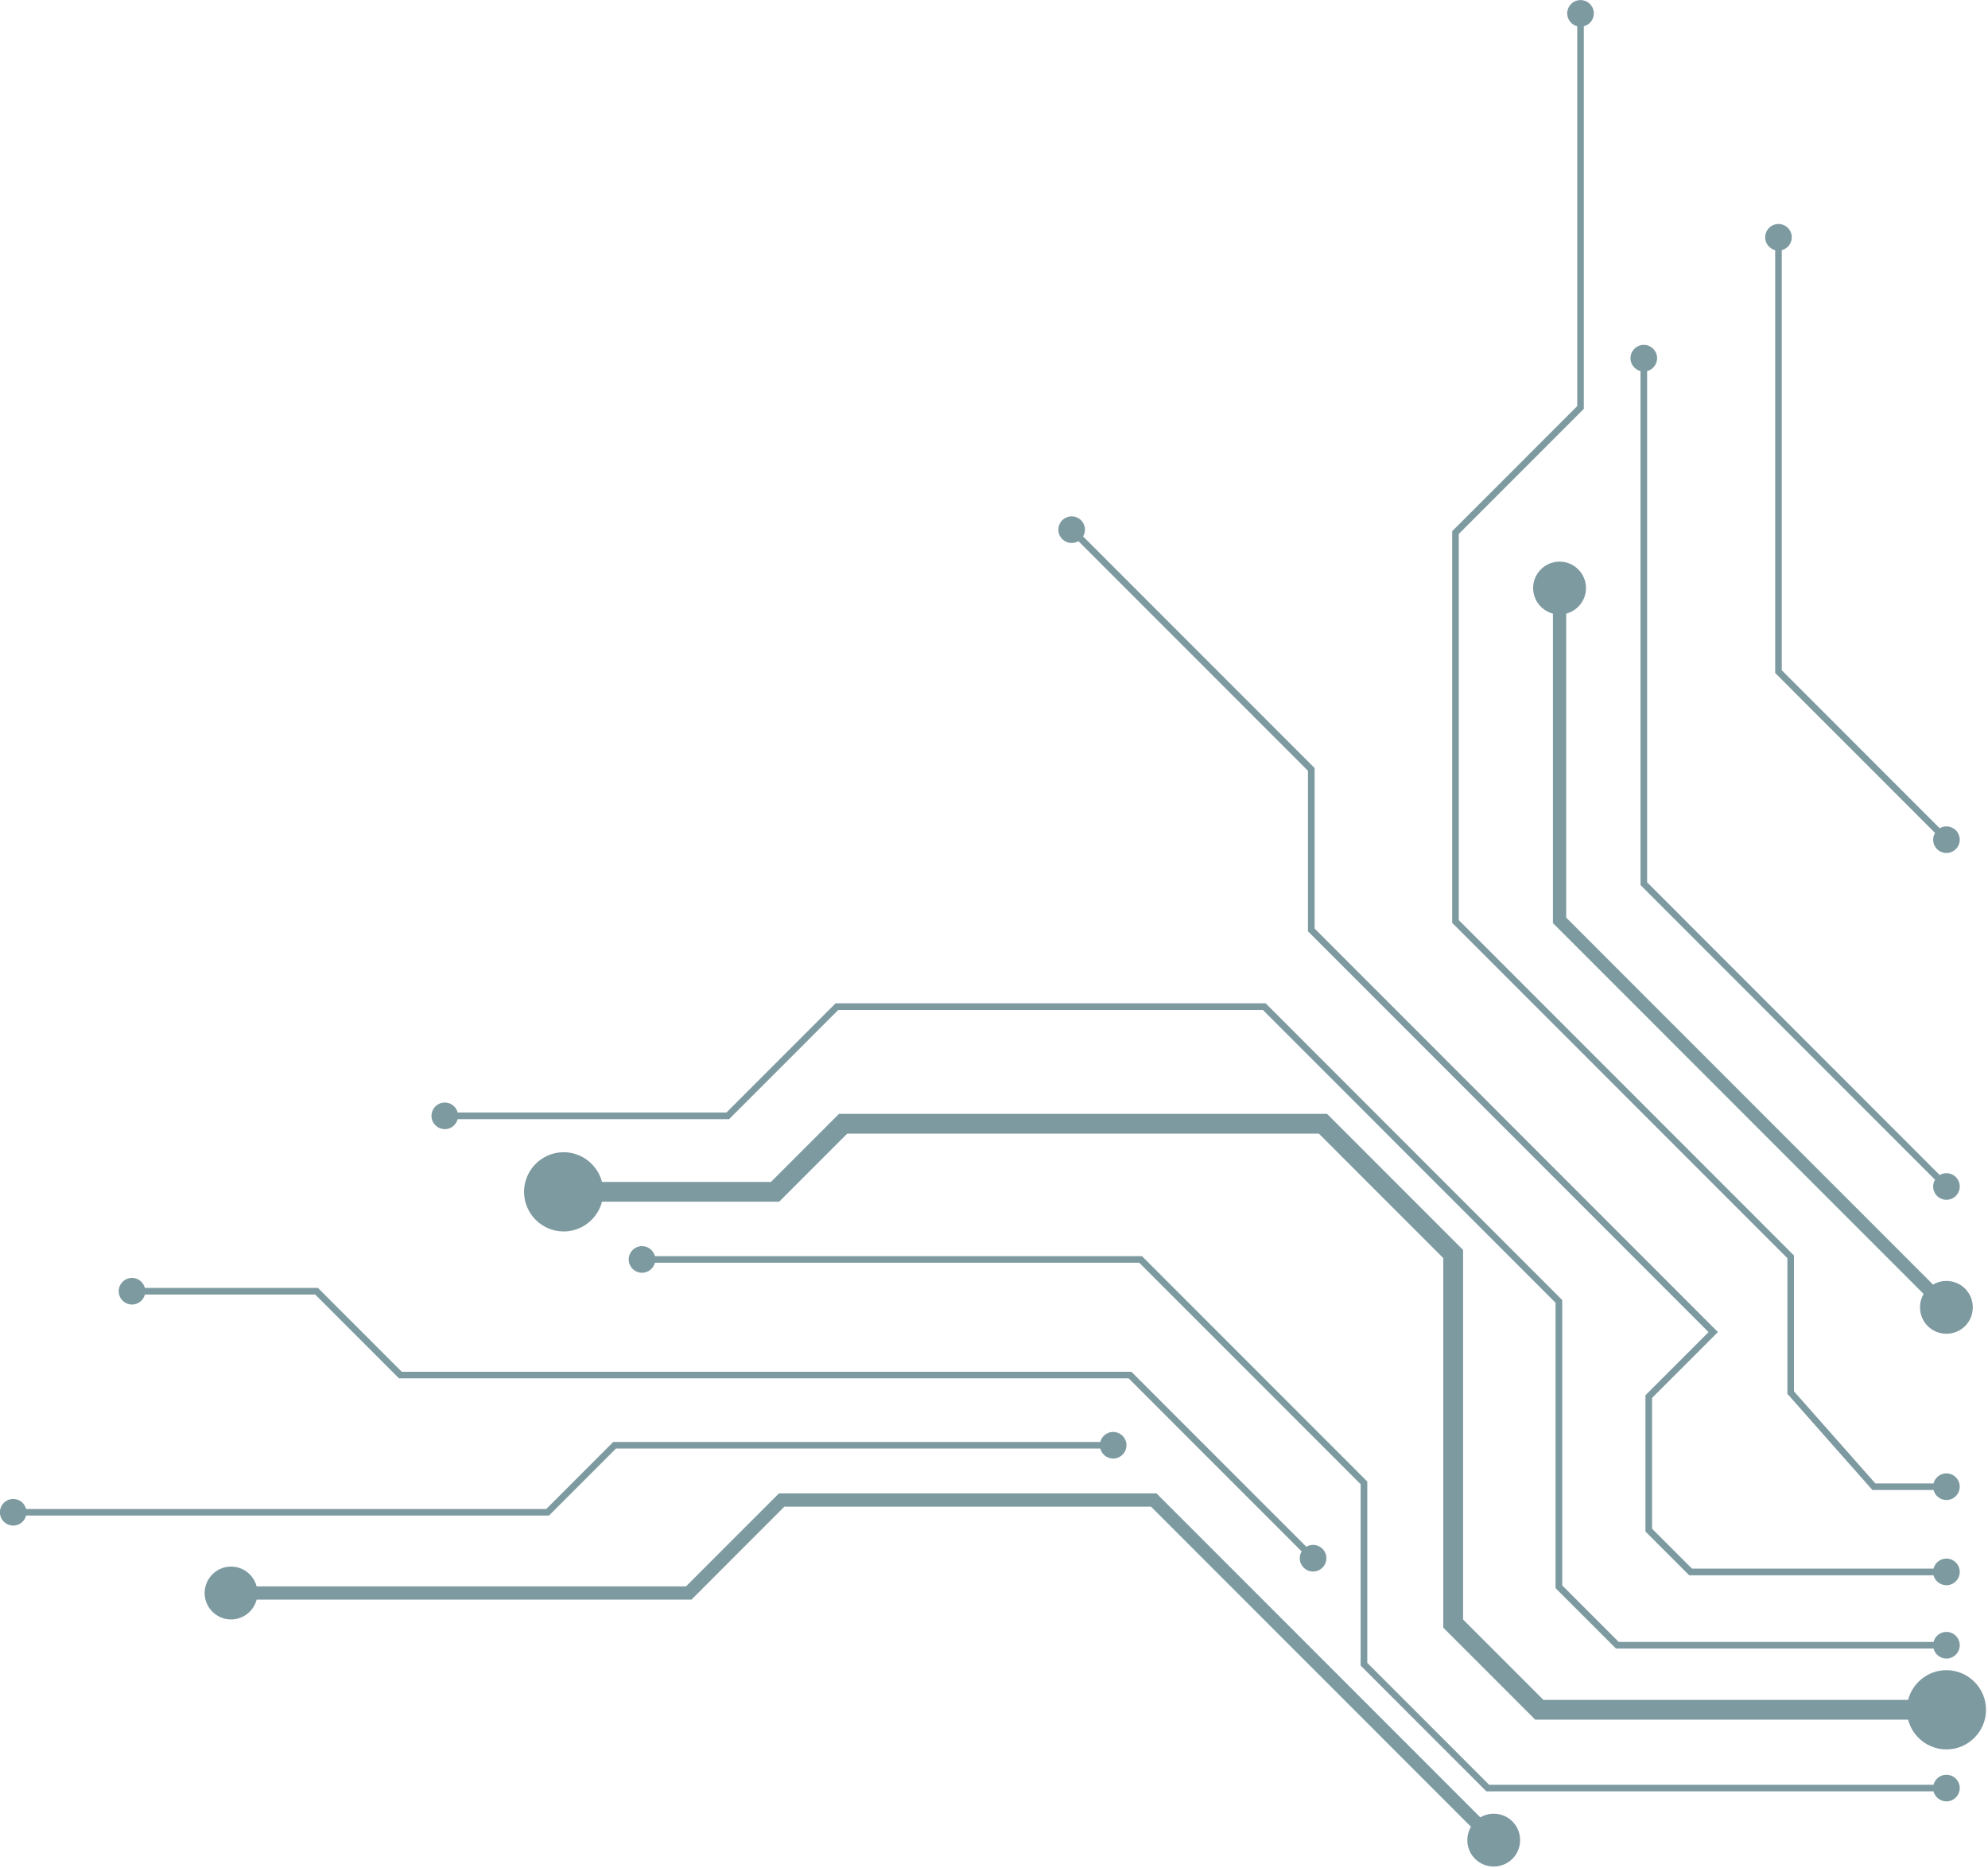 <svg width="513" height="482" viewBox="0 0 513 482" fill="none" xmlns="http://www.w3.org/2000/svg">
<path d="M336.409 404.509C337.797 405.846 339.883 405.846 341.267 404.509C342.604 403.121 342.604 401.036 341.267 399.648C340.096 398.511 338.419 398.335 337.096 399.122L291.96 353.969H103.676L82.051 332.334H37.389C37.004 330.846 35.664 329.747 34.066 329.747C32.18 329.747 30.631 331.296 30.631 333.186C30.631 335.072 32.18 336.622 34.066 336.622C35.664 336.622 37.014 335.522 37.389 334.035H81.34L102.961 355.67H291.249L335.883 400.321C335.097 401.661 335.272 403.348 336.409 404.509ZM380.631 479.647C383.28 482.296 387.616 482.296 390.275 479.647C392.924 476.998 392.924 472.662 390.275 469.999C388.039 467.762 384.606 467.412 381.995 468.948L298.433 385.351H201.005L177.019 409.347H66.222C65.459 406.409 62.786 404.235 59.625 404.235C55.88 404.235 52.805 407.296 52.805 411.058C52.805 414.807 55.867 417.882 59.625 417.882C62.786 417.882 65.459 415.707 66.222 412.769H178.428L202.413 388.774H297.021L379.583 471.373C378.047 473.971 378.394 477.41 380.631 479.647ZM287.25 376.363C289.136 376.363 290.686 374.814 290.686 372.928C290.686 371.041 289.136 369.492 287.25 369.492C285.652 369.492 284.302 370.591 283.927 372.079H158.253L140.964 389.375H6.735C6.36 387.887 5.01 386.788 3.409 386.788C1.523 386.788 -0.023 388.337 -0.023 390.223C-0.023 392.113 1.523 393.663 3.409 393.663C5.01 393.663 6.36 392.563 6.735 391.076H141.665L158.954 373.776H283.927C284.302 375.254 285.652 376.363 287.25 376.363ZM502.272 451.415C507.906 451.415 512.49 446.814 512.49 441.19C512.49 435.566 507.893 430.968 502.272 430.968C497.523 430.968 493.514 434.243 492.377 438.641H398.284L377.546 417.895V322.535L342.442 287.418H216.507L198.943 304.988H155.343C154.206 300.591 150.196 297.316 145.448 297.316C139.827 297.316 135.23 301.917 135.23 307.538C135.23 313.162 139.827 317.763 145.448 317.763C150.196 317.763 154.206 314.488 155.343 310.087H201.066L218.63 292.516H340.333L372.437 324.638V419.995L396.171 443.739H492.39C493.514 448.141 497.523 451.415 502.272 451.415ZM502.272 427.969C504.158 427.969 505.708 426.419 505.708 424.53C505.708 422.644 504.158 421.094 502.272 421.094C500.671 421.094 499.324 422.193 498.949 423.681H417.71L403.132 409.096V335.46L326.603 258.897H215.62L187.45 287.081H118.102C117.728 285.593 116.381 284.494 114.78 284.494C112.894 284.494 111.344 286.043 111.344 287.93C111.344 289.816 112.894 291.365 114.78 291.365C116.381 291.365 117.728 290.266 118.102 288.778H188.148L216.318 260.598H325.878L401.407 336.158V409.797L416.999 425.382H498.949C499.324 426.87 500.671 427.969 502.272 427.969ZM502.272 409.045C504.158 409.045 505.708 407.495 505.708 405.609C505.708 403.723 504.158 402.173 502.272 402.173C500.671 402.173 499.324 403.273 498.949 404.76H436.61L426.317 394.46V360.717L443.307 343.72L339.233 239.602V198.183L279.492 138.418C280.282 137.095 280.107 135.408 278.97 134.243C277.581 132.907 275.496 132.907 274.108 134.243C272.771 135.631 272.771 137.72 274.108 139.105C275.283 140.242 276.956 140.417 278.282 139.631L337.522 198.895V240.313L440.895 343.734L424.606 360.03V395.185L435.899 406.485H498.936C499.324 407.945 500.671 409.045 502.272 409.045ZM502.272 387.062C504.158 387.062 505.708 385.513 505.708 383.627C505.708 381.737 504.158 380.188 502.272 380.188C500.671 380.188 499.324 381.29 498.949 382.775H483.932L462.932 359.016V323.961L376.436 237.427V137.782L408.701 105.5V6.779C410.189 6.405 411.289 5.054 411.289 3.457C411.289 1.567 409.739 0.017 407.853 0.017C405.967 0.017 404.417 1.567 404.417 3.457C404.417 5.054 405.517 6.405 407.004 6.779V104.788L374.735 137.068V238.128L461.235 324.662V359.655L483.169 384.475H498.949C499.324 385.963 500.671 387.062 502.272 387.062ZM499.846 308.589C501.234 309.926 503.32 309.926 504.708 308.589C506.044 307.201 506.044 305.115 504.708 303.727C503.533 302.59 501.859 302.415 500.533 303.202L425.032 227.666V95.752C426.516 95.378 427.616 94.028 427.616 92.426C427.616 90.54 426.066 88.991 424.18 88.991C422.293 88.991 420.744 90.54 420.744 92.426C420.744 94.028 421.843 95.378 423.331 95.752V228.377L499.334 304.415C498.537 305.741 498.712 307.414 499.846 308.589ZM499.846 219.104C501.234 220.44 503.32 220.44 504.708 219.104C506.044 217.716 506.044 215.63 504.708 214.242C503.533 213.105 501.859 212.93 500.533 213.717L459.785 172.951V64.555C461.272 64.171 462.368 62.831 462.368 61.233C462.368 59.347 460.822 57.797 458.936 57.797C457.05 57.797 455.5 59.347 455.5 61.233C455.5 62.831 456.6 64.181 458.084 64.555V173.662L499.334 214.929C498.537 216.256 498.712 217.929 499.846 219.104ZM497.448 342.17C500.097 344.819 504.433 344.819 507.092 342.17C509.741 339.521 509.741 335.186 507.092 332.523C504.855 330.286 501.423 329.936 498.812 331.471L404.156 236.778V158.342C407.09 157.579 409.265 154.903 409.265 151.742C409.265 147.993 406.204 144.918 402.445 144.918C398.696 144.918 395.621 147.98 395.621 151.742C395.621 154.903 397.796 157.579 400.734 158.342V238.19L496.386 333.883C494.864 336.498 495.211 339.934 497.448 342.17ZM502.272 464.825C504.158 464.825 505.708 463.275 505.708 461.385C505.708 459.499 504.158 457.95 502.272 457.95C500.671 457.95 499.324 459.049 498.949 460.537H384.266L352.825 429.079V382.29L294.695 324.136H168.997C168.622 322.648 167.272 321.549 165.674 321.549C163.788 321.549 162.239 323.098 162.239 324.985C162.239 326.874 163.788 328.424 165.674 328.424C167.272 328.424 168.622 327.324 168.997 325.837H293.984L351.111 382.988V429.78L383.555 462.238H498.936C499.324 463.712 500.671 464.825 502.272 464.825Z" fill="#275762" fill-opacity="0.6"/>
</svg>
